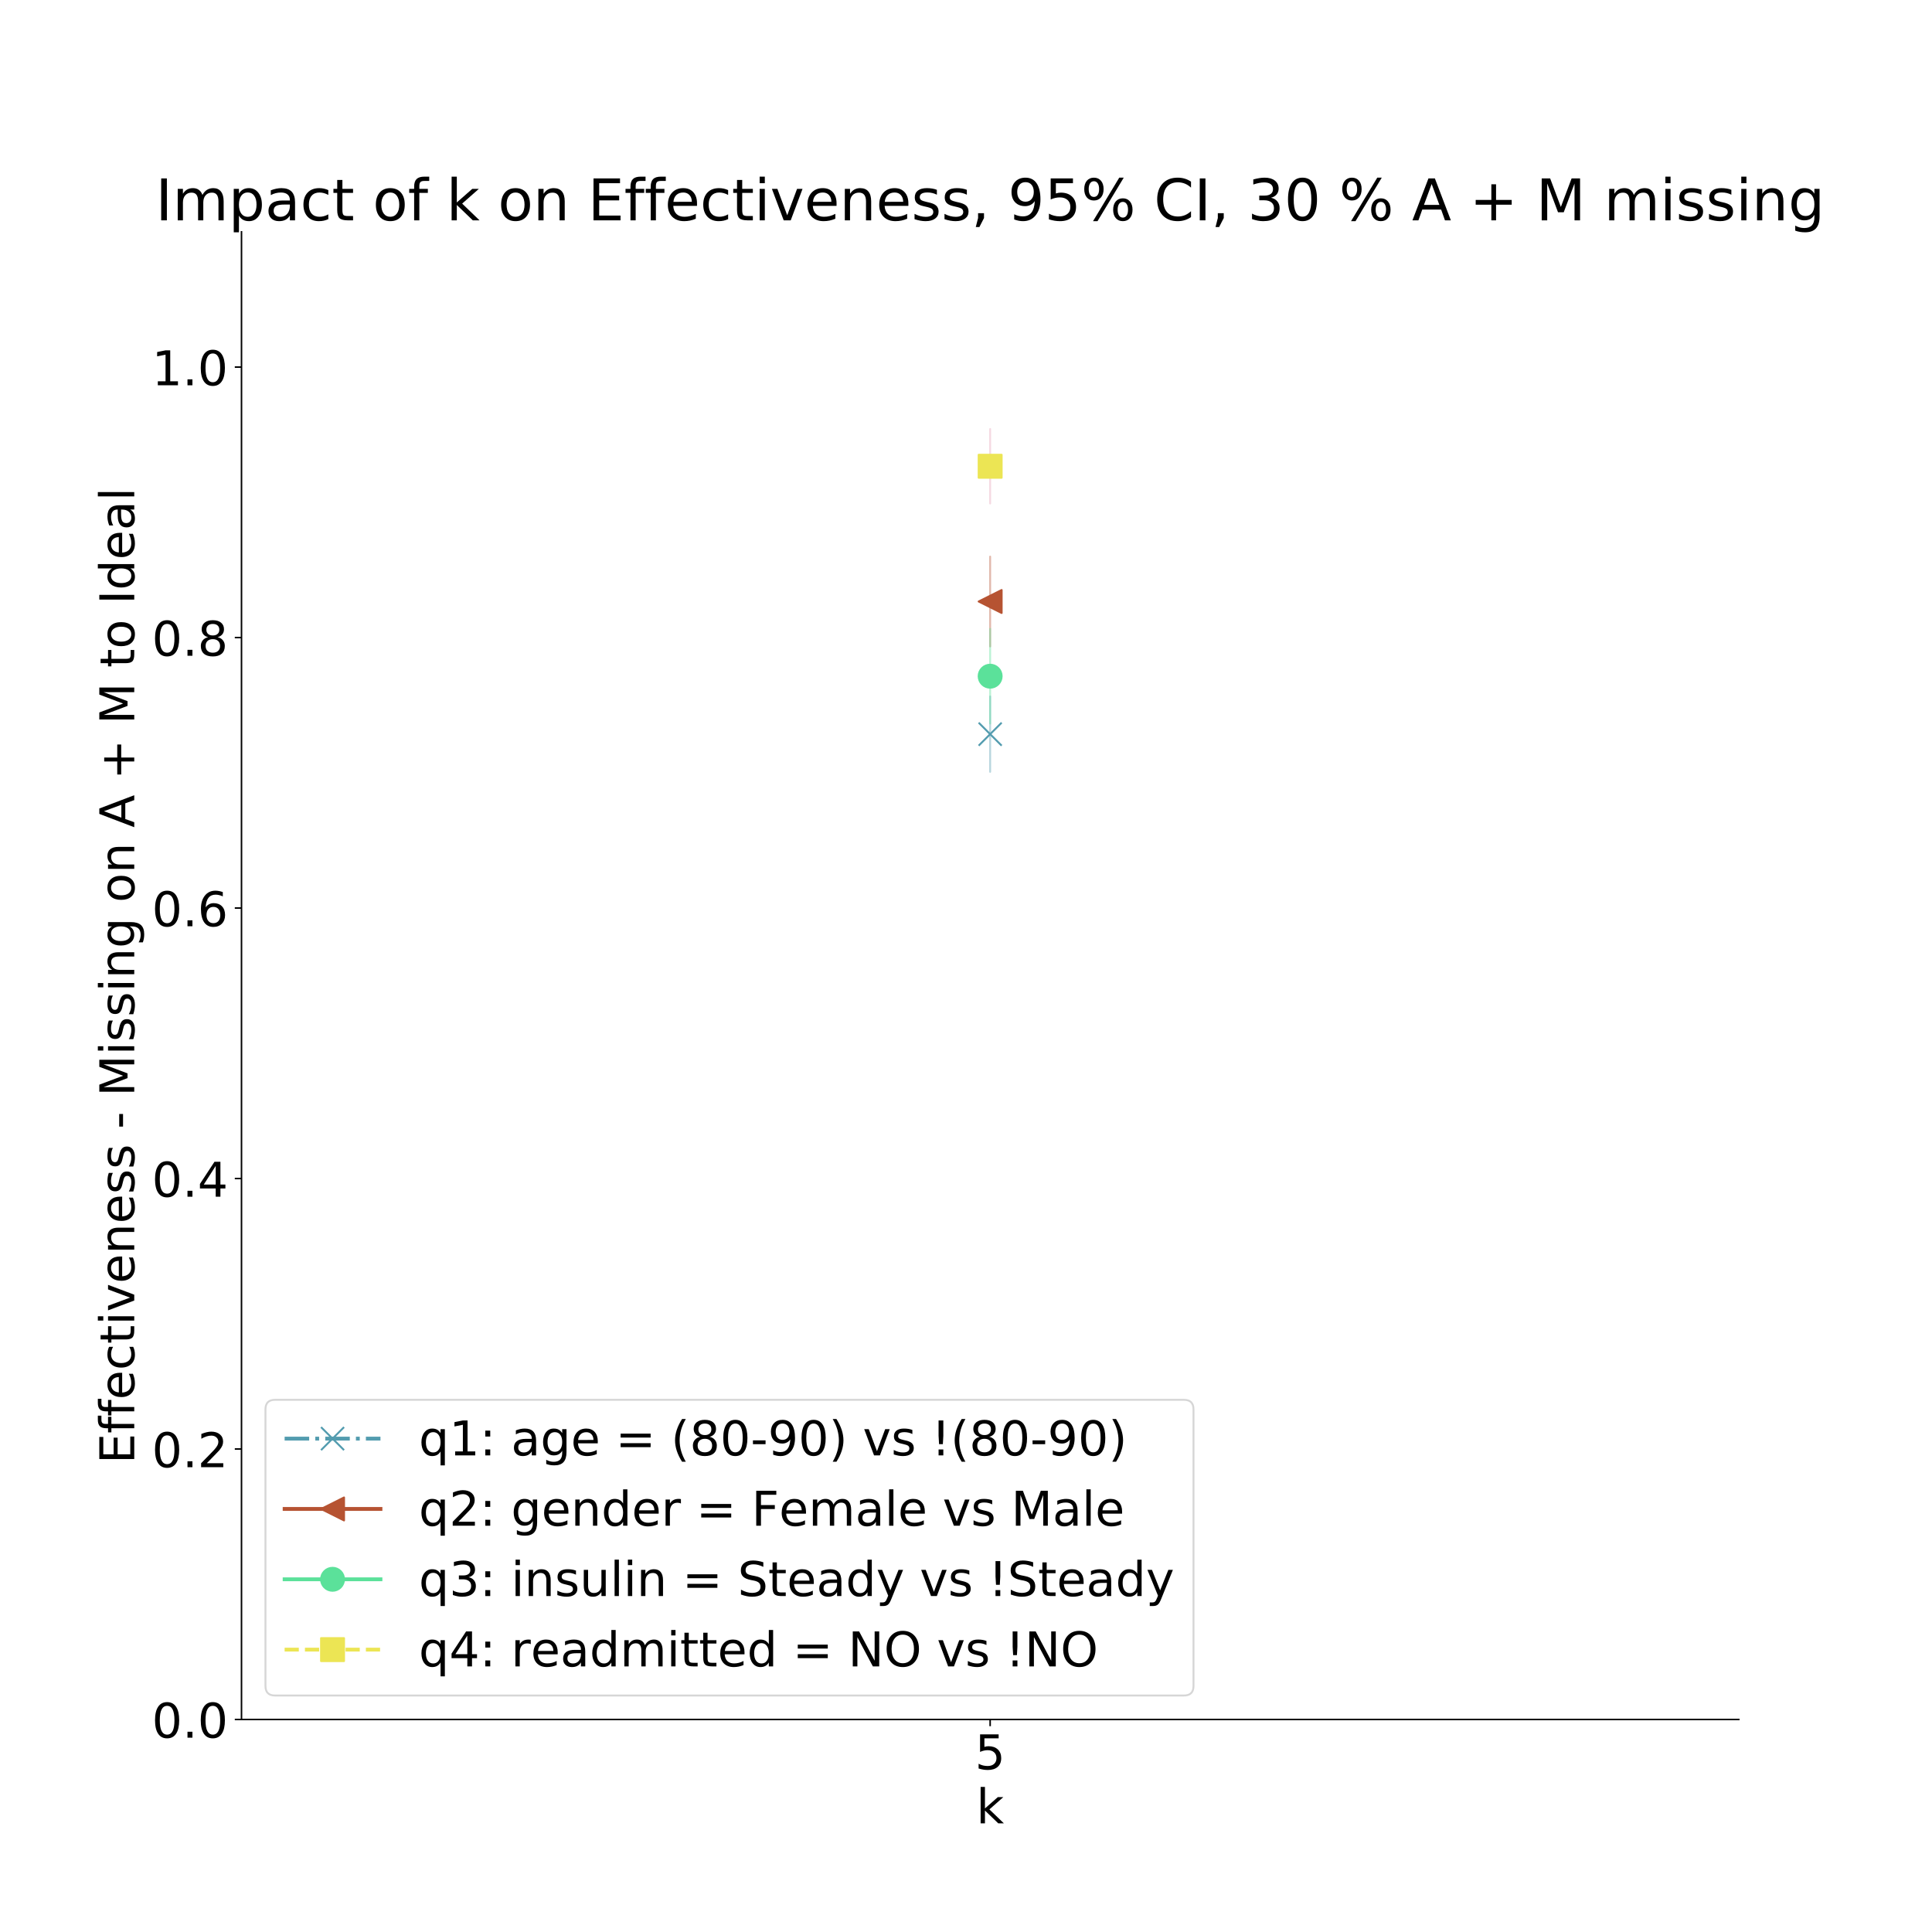<?xml version="1.0" encoding="utf-8" standalone="no"?>
<!DOCTYPE svg PUBLIC "-//W3C//DTD SVG 1.1//EN"
  "http://www.w3.org/Graphics/SVG/1.1/DTD/svg11.dtd">
<!-- Created with matplotlib (http://matplotlib.org/) -->
<svg height="1008pt" version="1.1" viewBox="0 0 1008 1008" width="1008pt" xmlns="http://www.w3.org/2000/svg" xmlns:xlink="http://www.w3.org/1999/xlink">
 <defs>
  <style type="text/css">
*{stroke-linecap:butt;stroke-linejoin:round;}
  </style>
 </defs>
 <g id="figure_1">
  <g id="patch_1">
   <path d="M 0 1008 
L 1008 1008 
L 1008 0 
L 0 0 
z
" style="fill:#ffffff;"/>
  </g>
  <g id="axes_1">
   <g id="patch_2">
    <path d="M 126 897.12 
L 907.2 897.12 
L 907.2 120.96 
L 126 120.96 
z
" style="fill:#ffffff;"/>
   </g>
   <g id="PolyCollection_1">
    <defs>
     <path d="M 516.6 -644.621 
L 516.6 -605.299 
L 516.6 -644.621 
L 516.6 -644.621 
z
" id="m4f0d070067" style="stroke:#539caf;stroke-opacity:0.4;"/>
    </defs>
    <g clip-path="url(#paf02b8f756)">
     <use style="fill:#539caf;fill-opacity:0.4;stroke:#539caf;stroke-opacity:0.4;" x="0" xlink:href="#m4f0d070067" y="1008"/>
    </g>
   </g>
   <g id="PolyCollection_2">
    <defs>
     <path d="M 516.6 -717.609 
L 516.6 -670.743 
L 516.6 -717.609 
L 516.6 -717.609 
z
" id="m9bb3b62ec3" style="stroke:#b65332;stroke-opacity:0.4;"/>
    </defs>
    <g clip-path="url(#paf02b8f756)">
     <use style="fill:#b65332;fill-opacity:0.4;stroke:#b65332;stroke-opacity:0.4;" x="0" xlink:href="#m9bb3b62ec3" y="1008"/>
    </g>
   </g>
   <g id="PolyCollection_3">
    <defs>
     <path d="M 516.6 -679.874 
L 516.6 -630.526 
L 516.6 -679.874 
L 516.6 -679.874 
z
" id="m451096f4d7" style="stroke:#5be19a;stroke-opacity:0.4;"/>
    </defs>
    <g clip-path="url(#paf02b8f756)">
     <use style="fill:#5be19a;fill-opacity:0.4;stroke:#5be19a;stroke-opacity:0.4;" x="0" xlink:href="#m451096f4d7" y="1008"/>
    </g>
   </g>
   <g id="PolyCollection_4">
    <defs>
     <path d="M 516.6 -784.166 
L 516.6 -745.306 
L 516.6 -784.166 
L 516.6 -784.166 
z
" id="m05eb0e3046" style="stroke:#e6a3ba;stroke-opacity:0.4;"/>
    </defs>
    <g clip-path="url(#paf02b8f756)">
     <use style="fill:#e6a3ba;fill-opacity:0.4;stroke:#e6a3ba;stroke-opacity:0.4;" x="0" xlink:href="#m05eb0e3046" y="1008"/>
    </g>
   </g>
   <g id="matplotlib.axis_1">
    <g id="xtick_1">
     <g id="line2d_1">
      <defs>
       <path d="M 0 0 
L 0 3.5 
" id="mfd693d1531" style="stroke:#000000;stroke-width:0.8;"/>
      </defs>
      <g>
       <use style="stroke:#000000;stroke-width:0.8;" x="516.6" xlink:href="#mfd693d1531" y="897.12"/>
      </g>
     </g>
     <g id="text_1">
      <!-- 5 -->
      <defs>
       <path d="M 10.797 72.906 
L 49.516 72.906 
L 49.516 64.594 
L 19.828 64.594 
L 19.828 46.734 
Q 21.969 47.469 24.109 47.828 
Q 26.266 48.188 28.422 48.188 
Q 40.625 48.188 47.75 41.5 
Q 54.891 34.812 54.891 23.391 
Q 54.891 11.625 47.562 5.094 
Q 40.234 -1.422 26.906 -1.422 
Q 22.312 -1.422 17.547 -0.641 
Q 12.797 0.141 7.719 1.703 
L 7.719 11.625 
Q 12.109 9.234 16.797 8.062 
Q 21.484 6.891 26.703 6.891 
Q 35.156 6.891 40.078 11.328 
Q 45.016 15.766 45.016 23.391 
Q 45.016 31 40.078 35.438 
Q 35.156 39.891 26.703 39.891 
Q 22.75 39.891 18.812 39.016 
Q 14.891 38.141 10.797 36.281 
z
" id="DejaVuSans-35"/>
      </defs>
      <g transform="translate(508.647 923.116)scale(0.25 -0.25)">
       <use xlink:href="#DejaVuSans-35"/>
      </g>
     </g>
    </g>
    <g id="text_2">
     <!-- k -->
     <defs>
      <path d="M 9.078 75.984 
L 18.109 75.984 
L 18.109 31.109 
L 44.922 54.688 
L 56.391 54.688 
L 27.391 29.109 
L 57.625 0 
L 45.906 0 
L 18.109 26.703 
L 18.109 0 
L 9.078 0 
z
" id="DejaVuSans-6b"/>
     </defs>
     <g transform="translate(509.362 951.311)scale(0.25 -0.25)">
      <use xlink:href="#DejaVuSans-6b"/>
     </g>
    </g>
   </g>
   <g id="matplotlib.axis_2">
    <g id="ytick_1">
     <g id="line2d_2">
      <defs>
       <path d="M 0 0 
L -3.5 0 
" id="mcf5ef20d5f" style="stroke:#000000;stroke-width:0.8;"/>
      </defs>
      <g>
       <use style="stroke:#000000;stroke-width:0.8;" x="126" xlink:href="#mcf5ef20d5f" y="897.12"/>
      </g>
     </g>
     <g id="text_3">
      <!-- 0.0 -->
      <defs>
       <path d="M 31.781 66.406 
Q 24.172 66.406 20.328 58.906 
Q 16.5 51.422 16.5 36.375 
Q 16.5 21.391 20.328 13.891 
Q 24.172 6.391 31.781 6.391 
Q 39.453 6.391 43.281 13.891 
Q 47.125 21.391 47.125 36.375 
Q 47.125 51.422 43.281 58.906 
Q 39.453 66.406 31.781 66.406 
z
M 31.781 74.219 
Q 44.047 74.219 50.516 64.516 
Q 56.984 54.828 56.984 36.375 
Q 56.984 17.969 50.516 8.266 
Q 44.047 -1.422 31.781 -1.422 
Q 19.531 -1.422 13.062 8.266 
Q 6.594 17.969 6.594 36.375 
Q 6.594 54.828 13.062 64.516 
Q 19.531 74.219 31.781 74.219 
z
" id="DejaVuSans-30"/>
       <path d="M 10.688 12.406 
L 21 12.406 
L 21 0 
L 10.688 0 
z
" id="DejaVuSans-2e"/>
      </defs>
      <g transform="translate(79.242 906.618)scale(0.25 -0.25)">
       <use xlink:href="#DejaVuSans-30"/>
       <use x="63.623" xlink:href="#DejaVuSans-2e"/>
       <use x="95.41" xlink:href="#DejaVuSans-30"/>
      </g>
     </g>
    </g>
    <g id="ytick_2">
     <g id="line2d_3">
      <g>
       <use style="stroke:#000000;stroke-width:0.8;" x="126" xlink:href="#mcf5ef20d5f" y="756"/>
      </g>
     </g>
     <g id="text_4">
      <!-- 0.2 -->
      <defs>
       <path d="M 19.188 8.297 
L 53.609 8.297 
L 53.609 0 
L 7.328 0 
L 7.328 8.297 
Q 12.938 14.109 22.625 23.891 
Q 32.328 33.688 34.812 36.531 
Q 39.547 41.844 41.422 45.531 
Q 43.312 49.219 43.312 52.781 
Q 43.312 58.594 39.234 62.25 
Q 35.156 65.922 28.609 65.922 
Q 23.969 65.922 18.812 64.312 
Q 13.672 62.703 7.812 59.422 
L 7.812 69.391 
Q 13.766 71.781 18.938 73 
Q 24.125 74.219 28.422 74.219 
Q 39.75 74.219 46.484 68.547 
Q 53.219 62.891 53.219 53.422 
Q 53.219 48.922 51.531 44.891 
Q 49.859 40.875 45.406 35.406 
Q 44.188 33.984 37.641 27.219 
Q 31.109 20.453 19.188 8.297 
z
" id="DejaVuSans-32"/>
      </defs>
      <g transform="translate(79.242 765.498)scale(0.25 -0.25)">
       <use xlink:href="#DejaVuSans-30"/>
       <use x="63.623" xlink:href="#DejaVuSans-2e"/>
       <use x="95.41" xlink:href="#DejaVuSans-32"/>
      </g>
     </g>
    </g>
    <g id="ytick_3">
     <g id="line2d_4">
      <g>
       <use style="stroke:#000000;stroke-width:0.8;" x="126" xlink:href="#mcf5ef20d5f" y="614.88"/>
      </g>
     </g>
     <g id="text_5">
      <!-- 0.4 -->
      <defs>
       <path d="M 37.797 64.312 
L 12.891 25.391 
L 37.797 25.391 
z
M 35.203 72.906 
L 47.609 72.906 
L 47.609 25.391 
L 58.016 25.391 
L 58.016 17.188 
L 47.609 17.188 
L 47.609 0 
L 37.797 0 
L 37.797 17.188 
L 4.891 17.188 
L 4.891 26.703 
z
" id="DejaVuSans-34"/>
      </defs>
      <g transform="translate(79.242 624.378)scale(0.25 -0.25)">
       <use xlink:href="#DejaVuSans-30"/>
       <use x="63.623" xlink:href="#DejaVuSans-2e"/>
       <use x="95.41" xlink:href="#DejaVuSans-34"/>
      </g>
     </g>
    </g>
    <g id="ytick_4">
     <g id="line2d_5">
      <g>
       <use style="stroke:#000000;stroke-width:0.8;" x="126" xlink:href="#mcf5ef20d5f" y="473.76"/>
      </g>
     </g>
     <g id="text_6">
      <!-- 0.6 -->
      <defs>
       <path d="M 33.016 40.375 
Q 26.375 40.375 22.484 35.828 
Q 18.609 31.297 18.609 23.391 
Q 18.609 15.531 22.484 10.953 
Q 26.375 6.391 33.016 6.391 
Q 39.656 6.391 43.531 10.953 
Q 47.406 15.531 47.406 23.391 
Q 47.406 31.297 43.531 35.828 
Q 39.656 40.375 33.016 40.375 
z
M 52.594 71.297 
L 52.594 62.312 
Q 48.875 64.062 45.094 64.984 
Q 41.312 65.922 37.594 65.922 
Q 27.828 65.922 22.672 59.328 
Q 17.531 52.734 16.797 39.406 
Q 19.672 43.656 24.016 45.922 
Q 28.375 48.188 33.594 48.188 
Q 44.578 48.188 50.953 41.516 
Q 57.328 34.859 57.328 23.391 
Q 57.328 12.156 50.688 5.359 
Q 44.047 -1.422 33.016 -1.422 
Q 20.359 -1.422 13.672 8.266 
Q 6.984 17.969 6.984 36.375 
Q 6.984 53.656 15.188 63.938 
Q 23.391 74.219 37.203 74.219 
Q 40.922 74.219 44.703 73.484 
Q 48.484 72.75 52.594 71.297 
z
" id="DejaVuSans-36"/>
      </defs>
      <g transform="translate(79.242 483.258)scale(0.25 -0.25)">
       <use xlink:href="#DejaVuSans-30"/>
       <use x="63.623" xlink:href="#DejaVuSans-2e"/>
       <use x="95.41" xlink:href="#DejaVuSans-36"/>
      </g>
     </g>
    </g>
    <g id="ytick_5">
     <g id="line2d_6">
      <g>
       <use style="stroke:#000000;stroke-width:0.8;" x="126" xlink:href="#mcf5ef20d5f" y="332.64"/>
      </g>
     </g>
     <g id="text_7">
      <!-- 0.8 -->
      <defs>
       <path d="M 31.781 34.625 
Q 24.75 34.625 20.719 30.859 
Q 16.703 27.094 16.703 20.516 
Q 16.703 13.922 20.719 10.156 
Q 24.75 6.391 31.781 6.391 
Q 38.812 6.391 42.859 10.172 
Q 46.922 13.969 46.922 20.516 
Q 46.922 27.094 42.891 30.859 
Q 38.875 34.625 31.781 34.625 
z
M 21.922 38.812 
Q 15.578 40.375 12.031 44.719 
Q 8.5 49.078 8.5 55.328 
Q 8.5 64.062 14.719 69.141 
Q 20.953 74.219 31.781 74.219 
Q 42.672 74.219 48.875 69.141 
Q 55.078 64.062 55.078 55.328 
Q 55.078 49.078 51.531 44.719 
Q 48 40.375 41.703 38.812 
Q 48.828 37.156 52.797 32.312 
Q 56.781 27.484 56.781 20.516 
Q 56.781 9.906 50.312 4.234 
Q 43.844 -1.422 31.781 -1.422 
Q 19.734 -1.422 13.25 4.234 
Q 6.781 9.906 6.781 20.516 
Q 6.781 27.484 10.781 32.312 
Q 14.797 37.156 21.922 38.812 
z
M 18.312 54.391 
Q 18.312 48.734 21.844 45.562 
Q 25.391 42.391 31.781 42.391 
Q 38.141 42.391 41.719 45.562 
Q 45.312 48.734 45.312 54.391 
Q 45.312 60.062 41.719 63.234 
Q 38.141 66.406 31.781 66.406 
Q 25.391 66.406 21.844 63.234 
Q 18.312 60.062 18.312 54.391 
z
" id="DejaVuSans-38"/>
      </defs>
      <g transform="translate(79.242 342.138)scale(0.25 -0.25)">
       <use xlink:href="#DejaVuSans-30"/>
       <use x="63.623" xlink:href="#DejaVuSans-2e"/>
       <use x="95.41" xlink:href="#DejaVuSans-38"/>
      </g>
     </g>
    </g>
    <g id="ytick_6">
     <g id="line2d_7">
      <g>
       <use style="stroke:#000000;stroke-width:0.8;" x="126" xlink:href="#mcf5ef20d5f" y="191.52"/>
      </g>
     </g>
     <g id="text_8">
      <!-- 1.0 -->
      <defs>
       <path d="M 12.406 8.297 
L 28.516 8.297 
L 28.516 63.922 
L 10.984 60.406 
L 10.984 69.391 
L 28.422 72.906 
L 38.281 72.906 
L 38.281 8.297 
L 54.391 8.297 
L 54.391 0 
L 12.406 0 
z
" id="DejaVuSans-31"/>
      </defs>
      <g transform="translate(79.242 201.018)scale(0.25 -0.25)">
       <use xlink:href="#DejaVuSans-31"/>
       <use x="63.623" xlink:href="#DejaVuSans-2e"/>
       <use x="95.41" xlink:href="#DejaVuSans-30"/>
      </g>
     </g>
    </g>
    <g id="text_9">
     <!-- Effectiveness - Missing on A + M to Ideal -->
     <defs>
      <path d="M 9.812 72.906 
L 55.906 72.906 
L 55.906 64.594 
L 19.672 64.594 
L 19.672 43.016 
L 54.391 43.016 
L 54.391 34.719 
L 19.672 34.719 
L 19.672 8.297 
L 56.781 8.297 
L 56.781 0 
L 9.812 0 
z
" id="DejaVuSans-45"/>
      <path d="M 37.109 75.984 
L 37.109 68.5 
L 28.516 68.5 
Q 23.688 68.5 21.797 66.547 
Q 19.922 64.594 19.922 59.516 
L 19.922 54.688 
L 34.719 54.688 
L 34.719 47.703 
L 19.922 47.703 
L 19.922 0 
L 10.891 0 
L 10.891 47.703 
L 2.297 47.703 
L 2.297 54.688 
L 10.891 54.688 
L 10.891 58.5 
Q 10.891 67.625 15.141 71.797 
Q 19.391 75.984 28.609 75.984 
z
" id="DejaVuSans-66"/>
      <path d="M 56.203 29.594 
L 56.203 25.203 
L 14.891 25.203 
Q 15.484 15.922 20.484 11.062 
Q 25.484 6.203 34.422 6.203 
Q 39.594 6.203 44.453 7.469 
Q 49.312 8.734 54.109 11.281 
L 54.109 2.781 
Q 49.266 0.734 44.188 -0.344 
Q 39.109 -1.422 33.891 -1.422 
Q 20.797 -1.422 13.156 6.188 
Q 5.516 13.812 5.516 26.812 
Q 5.516 40.234 12.766 48.109 
Q 20.016 56 32.328 56 
Q 43.359 56 49.781 48.891 
Q 56.203 41.797 56.203 29.594 
z
M 47.219 32.234 
Q 47.125 39.594 43.094 43.984 
Q 39.062 48.391 32.422 48.391 
Q 24.906 48.391 20.391 44.141 
Q 15.875 39.891 15.188 32.172 
z
" id="DejaVuSans-65"/>
      <path d="M 48.781 52.594 
L 48.781 44.188 
Q 44.969 46.297 41.141 47.344 
Q 37.312 48.391 33.406 48.391 
Q 24.656 48.391 19.812 42.844 
Q 14.984 37.312 14.984 27.297 
Q 14.984 17.281 19.812 11.734 
Q 24.656 6.203 33.406 6.203 
Q 37.312 6.203 41.141 7.25 
Q 44.969 8.297 48.781 10.406 
L 48.781 2.094 
Q 45.016 0.344 40.984 -0.531 
Q 36.969 -1.422 32.422 -1.422 
Q 20.062 -1.422 12.781 6.344 
Q 5.516 14.109 5.516 27.297 
Q 5.516 40.672 12.859 48.328 
Q 20.219 56 33.016 56 
Q 37.156 56 41.109 55.141 
Q 45.062 54.297 48.781 52.594 
z
" id="DejaVuSans-63"/>
      <path d="M 18.312 70.219 
L 18.312 54.688 
L 36.812 54.688 
L 36.812 47.703 
L 18.312 47.703 
L 18.312 18.016 
Q 18.312 11.328 20.141 9.422 
Q 21.969 7.516 27.594 7.516 
L 36.812 7.516 
L 36.812 0 
L 27.594 0 
Q 17.188 0 13.234 3.875 
Q 9.281 7.766 9.281 18.016 
L 9.281 47.703 
L 2.688 47.703 
L 2.688 54.688 
L 9.281 54.688 
L 9.281 70.219 
z
" id="DejaVuSans-74"/>
      <path d="M 9.422 54.688 
L 18.406 54.688 
L 18.406 0 
L 9.422 0 
z
M 9.422 75.984 
L 18.406 75.984 
L 18.406 64.594 
L 9.422 64.594 
z
" id="DejaVuSans-69"/>
      <path d="M 2.984 54.688 
L 12.5 54.688 
L 29.594 8.797 
L 46.688 54.688 
L 56.203 54.688 
L 35.688 0 
L 23.484 0 
z
" id="DejaVuSans-76"/>
      <path d="M 54.891 33.016 
L 54.891 0 
L 45.906 0 
L 45.906 32.719 
Q 45.906 40.484 42.875 44.328 
Q 39.844 48.188 33.797 48.188 
Q 26.516 48.188 22.312 43.547 
Q 18.109 38.922 18.109 30.906 
L 18.109 0 
L 9.078 0 
L 9.078 54.688 
L 18.109 54.688 
L 18.109 46.188 
Q 21.344 51.125 25.703 53.562 
Q 30.078 56 35.797 56 
Q 45.219 56 50.047 50.172 
Q 54.891 44.344 54.891 33.016 
z
" id="DejaVuSans-6e"/>
      <path d="M 44.281 53.078 
L 44.281 44.578 
Q 40.484 46.531 36.375 47.5 
Q 32.281 48.484 27.875 48.484 
Q 21.188 48.484 17.844 46.438 
Q 14.5 44.391 14.5 40.281 
Q 14.5 37.156 16.891 35.375 
Q 19.281 33.594 26.516 31.984 
L 29.594 31.297 
Q 39.156 29.25 43.188 25.516 
Q 47.219 21.781 47.219 15.094 
Q 47.219 7.469 41.188 3.016 
Q 35.156 -1.422 24.609 -1.422 
Q 20.219 -1.422 15.453 -0.562 
Q 10.688 0.297 5.422 2 
L 5.422 11.281 
Q 10.406 8.688 15.234 7.391 
Q 20.062 6.109 24.812 6.109 
Q 31.156 6.109 34.562 8.281 
Q 37.984 10.453 37.984 14.406 
Q 37.984 18.062 35.516 20.016 
Q 33.062 21.969 24.703 23.781 
L 21.578 24.516 
Q 13.234 26.266 9.516 29.906 
Q 5.812 33.547 5.812 39.891 
Q 5.812 47.609 11.281 51.797 
Q 16.75 56 26.812 56 
Q 31.781 56 36.172 55.266 
Q 40.578 54.547 44.281 53.078 
z
" id="DejaVuSans-73"/>
      <path id="DejaVuSans-20"/>
      <path d="M 4.891 31.391 
L 31.203 31.391 
L 31.203 23.391 
L 4.891 23.391 
z
" id="DejaVuSans-2d"/>
      <path d="M 9.812 72.906 
L 24.516 72.906 
L 43.109 23.297 
L 61.812 72.906 
L 76.516 72.906 
L 76.516 0 
L 66.891 0 
L 66.891 64.016 
L 48.094 14.016 
L 38.188 14.016 
L 19.391 64.016 
L 19.391 0 
L 9.812 0 
z
" id="DejaVuSans-4d"/>
      <path d="M 45.406 27.984 
Q 45.406 37.75 41.375 43.109 
Q 37.359 48.484 30.078 48.484 
Q 22.859 48.484 18.828 43.109 
Q 14.797 37.75 14.797 27.984 
Q 14.797 18.266 18.828 12.891 
Q 22.859 7.516 30.078 7.516 
Q 37.359 7.516 41.375 12.891 
Q 45.406 18.266 45.406 27.984 
z
M 54.391 6.781 
Q 54.391 -7.172 48.188 -13.984 
Q 42 -20.797 29.203 -20.797 
Q 24.469 -20.797 20.266 -20.094 
Q 16.062 -19.391 12.109 -17.922 
L 12.109 -9.188 
Q 16.062 -11.328 19.922 -12.344 
Q 23.781 -13.375 27.781 -13.375 
Q 36.625 -13.375 41.016 -8.766 
Q 45.406 -4.156 45.406 5.172 
L 45.406 9.625 
Q 42.625 4.781 38.281 2.391 
Q 33.938 0 27.875 0 
Q 17.828 0 11.672 7.656 
Q 5.516 15.328 5.516 27.984 
Q 5.516 40.672 11.672 48.328 
Q 17.828 56 27.875 56 
Q 33.938 56 38.281 53.609 
Q 42.625 51.219 45.406 46.391 
L 45.406 54.688 
L 54.391 54.688 
z
" id="DejaVuSans-67"/>
      <path d="M 30.609 48.391 
Q 23.391 48.391 19.188 42.75 
Q 14.984 37.109 14.984 27.297 
Q 14.984 17.484 19.156 11.844 
Q 23.344 6.203 30.609 6.203 
Q 37.797 6.203 41.984 11.859 
Q 46.188 17.531 46.188 27.297 
Q 46.188 37.016 41.984 42.703 
Q 37.797 48.391 30.609 48.391 
z
M 30.609 56 
Q 42.328 56 49.016 48.375 
Q 55.719 40.766 55.719 27.297 
Q 55.719 13.875 49.016 6.219 
Q 42.328 -1.422 30.609 -1.422 
Q 18.844 -1.422 12.172 6.219 
Q 5.516 13.875 5.516 27.297 
Q 5.516 40.766 12.172 48.375 
Q 18.844 56 30.609 56 
z
" id="DejaVuSans-6f"/>
      <path d="M 34.188 63.188 
L 20.797 26.906 
L 47.609 26.906 
z
M 28.609 72.906 
L 39.797 72.906 
L 67.578 0 
L 57.328 0 
L 50.688 18.703 
L 17.828 18.703 
L 11.188 0 
L 0.781 0 
z
" id="DejaVuSans-41"/>
      <path d="M 46 62.703 
L 46 35.5 
L 73.188 35.5 
L 73.188 27.203 
L 46 27.203 
L 46 0 
L 37.797 0 
L 37.797 27.203 
L 10.594 27.203 
L 10.594 35.5 
L 37.797 35.5 
L 37.797 62.703 
z
" id="DejaVuSans-2b"/>
      <path d="M 9.812 72.906 
L 19.672 72.906 
L 19.672 0 
L 9.812 0 
z
" id="DejaVuSans-49"/>
      <path d="M 45.406 46.391 
L 45.406 75.984 
L 54.391 75.984 
L 54.391 0 
L 45.406 0 
L 45.406 8.203 
Q 42.578 3.328 38.25 0.953 
Q 33.938 -1.422 27.875 -1.422 
Q 17.969 -1.422 11.734 6.484 
Q 5.516 14.406 5.516 27.297 
Q 5.516 40.188 11.734 48.094 
Q 17.969 56 27.875 56 
Q 33.938 56 38.25 53.625 
Q 42.578 51.266 45.406 46.391 
z
M 14.797 27.297 
Q 14.797 17.391 18.875 11.75 
Q 22.953 6.109 30.078 6.109 
Q 37.203 6.109 41.297 11.75 
Q 45.406 17.391 45.406 27.297 
Q 45.406 37.203 41.297 42.844 
Q 37.203 48.484 30.078 48.484 
Q 22.953 48.484 18.875 42.844 
Q 14.797 37.203 14.797 27.297 
z
" id="DejaVuSans-64"/>
      <path d="M 34.281 27.484 
Q 23.391 27.484 19.188 25 
Q 14.984 22.516 14.984 16.5 
Q 14.984 11.719 18.141 8.906 
Q 21.297 6.109 26.703 6.109 
Q 34.188 6.109 38.703 11.406 
Q 43.219 16.703 43.219 25.484 
L 43.219 27.484 
z
M 52.203 31.203 
L 52.203 0 
L 43.219 0 
L 43.219 8.297 
Q 40.141 3.328 35.547 0.953 
Q 30.953 -1.422 24.312 -1.422 
Q 15.922 -1.422 10.953 3.297 
Q 6 8.016 6 15.922 
Q 6 25.141 12.172 29.828 
Q 18.359 34.516 30.609 34.516 
L 43.219 34.516 
L 43.219 35.406 
Q 43.219 41.609 39.141 45 
Q 35.062 48.391 27.688 48.391 
Q 23 48.391 18.547 47.266 
Q 14.109 46.141 10.016 43.891 
L 10.016 52.203 
Q 14.938 54.109 19.578 55.047 
Q 24.219 56 28.609 56 
Q 40.484 56 46.344 49.844 
Q 52.203 43.703 52.203 31.203 
z
" id="DejaVuSans-61"/>
      <path d="M 9.422 75.984 
L 18.406 75.984 
L 18.406 0 
L 9.422 0 
z
" id="DejaVuSans-6c"/>
     </defs>
     <g transform="translate(70.043 763.683)rotate(-90)scale(0.25 -0.25)">
      <use xlink:href="#DejaVuSans-45"/>
      <use x="63.184" xlink:href="#DejaVuSans-66"/>
      <use x="98.389" xlink:href="#DejaVuSans-66"/>
      <use x="133.594" xlink:href="#DejaVuSans-65"/>
      <use x="195.117" xlink:href="#DejaVuSans-63"/>
      <use x="250.098" xlink:href="#DejaVuSans-74"/>
      <use x="289.307" xlink:href="#DejaVuSans-69"/>
      <use x="317.09" xlink:href="#DejaVuSans-76"/>
      <use x="376.27" xlink:href="#DejaVuSans-65"/>
      <use x="437.793" xlink:href="#DejaVuSans-6e"/>
      <use x="501.172" xlink:href="#DejaVuSans-65"/>
      <use x="562.695" xlink:href="#DejaVuSans-73"/>
      <use x="614.795" xlink:href="#DejaVuSans-73"/>
      <use x="666.895" xlink:href="#DejaVuSans-20"/>
      <use x="698.682" xlink:href="#DejaVuSans-2d"/>
      <use x="734.766" xlink:href="#DejaVuSans-20"/>
      <use x="766.553" xlink:href="#DejaVuSans-4d"/>
      <use x="852.832" xlink:href="#DejaVuSans-69"/>
      <use x="880.615" xlink:href="#DejaVuSans-73"/>
      <use x="932.715" xlink:href="#DejaVuSans-73"/>
      <use x="984.814" xlink:href="#DejaVuSans-69"/>
      <use x="1012.598" xlink:href="#DejaVuSans-6e"/>
      <use x="1075.977" xlink:href="#DejaVuSans-67"/>
      <use x="1139.453" xlink:href="#DejaVuSans-20"/>
      <use x="1171.24" xlink:href="#DejaVuSans-6f"/>
      <use x="1232.422" xlink:href="#DejaVuSans-6e"/>
      <use x="1295.801" xlink:href="#DejaVuSans-20"/>
      <use x="1327.588" xlink:href="#DejaVuSans-41"/>
      <use x="1395.996" xlink:href="#DejaVuSans-20"/>
      <use x="1427.783" xlink:href="#DejaVuSans-2b"/>
      <use x="1511.572" xlink:href="#DejaVuSans-20"/>
      <use x="1543.359" xlink:href="#DejaVuSans-4d"/>
      <use x="1629.639" xlink:href="#DejaVuSans-20"/>
      <use x="1661.426" xlink:href="#DejaVuSans-74"/>
      <use x="1700.635" xlink:href="#DejaVuSans-6f"/>
      <use x="1761.816" xlink:href="#DejaVuSans-20"/>
      <use x="1793.604" xlink:href="#DejaVuSans-49"/>
      <use x="1823.096" xlink:href="#DejaVuSans-64"/>
      <use x="1886.572" xlink:href="#DejaVuSans-65"/>
      <use x="1948.096" xlink:href="#DejaVuSans-61"/>
      <use x="2009.375" xlink:href="#DejaVuSans-6c"/>
     </g>
    </g>
   </g>
   <g id="line2d_8">
    <path clip-path="url(#paf02b8f756)" d="M 516.6 383.04 
" style="fill:none;stroke:#539caf;stroke-dasharray:12.8,3.2,2,3.2;stroke-dashoffset:0;stroke-width:2;"/>
    <defs>
     <path d="M -6 6 
L 6 -6 
M -6 -6 
L 6 6 
" id="m13bc001950" style="stroke:#539caf;"/>
    </defs>
    <g clip-path="url(#paf02b8f756)">
     <use style="fill:#539caf;stroke:#539caf;" x="516.6" xlink:href="#m13bc001950" y="383.04"/>
    </g>
   </g>
   <g id="line2d_9">
    <path clip-path="url(#paf02b8f756)" d="M 516.6 313.824 
" style="fill:none;stroke:#b65332;stroke-linecap:square;stroke-width:2;"/>
    <defs>
     <path d="M -6 -0 
L 6 6 
L 6 -6 
z
" id="m6d76613680" style="stroke:#b65332;stroke-linejoin:miter;"/>
    </defs>
    <g clip-path="url(#paf02b8f756)">
     <use style="fill:#b65332;stroke:#b65332;stroke-linejoin:miter;" x="516.6" xlink:href="#m6d76613680" y="313.824"/>
    </g>
   </g>
   <g id="line2d_10">
    <path clip-path="url(#paf02b8f756)" d="M 516.6 352.8 
" style="fill:none;stroke:#5be19a;stroke-linecap:square;stroke-width:2;"/>
    <defs>
     <path d="M 0 6 
C 1.591 6 3.117 5.368 4.243 4.243 
C 5.368 3.117 6 1.591 6 0 
C 6 -1.591 5.368 -3.117 4.243 -4.243 
C 3.117 -5.368 1.591 -6 0 -6 
C -1.591 -6 -3.117 -5.368 -4.243 -4.243 
C -5.368 -3.117 -6 -1.591 -6 0 
C -6 1.591 -5.368 3.117 -4.243 4.243 
C -3.117 5.368 -1.591 6 0 6 
z
" id="m7f3264301c" style="stroke:#5be19a;"/>
    </defs>
    <g clip-path="url(#paf02b8f756)">
     <use style="fill:#5be19a;stroke:#5be19a;" x="516.6" xlink:href="#m7f3264301c" y="352.8"/>
    </g>
   </g>
   <g id="line2d_11">
    <path clip-path="url(#paf02b8f756)" d="M 516.6 243.264 
" style="fill:none;stroke:#ece554;stroke-dasharray:7.4,3.2;stroke-dashoffset:0;stroke-width:2;"/>
    <defs>
     <path d="M -6 6 
L 6 6 
L 6 -6 
L -6 -6 
z
" id="maf0c6e7739" style="stroke:#ece554;stroke-linejoin:miter;"/>
    </defs>
    <g clip-path="url(#paf02b8f756)">
     <use style="fill:#ece554;stroke:#ece554;stroke-linejoin:miter;" x="516.6" xlink:href="#maf0c6e7739" y="243.264"/>
    </g>
   </g>
   <g id="patch_3">
    <path d="M 126 897.12 
L 126 120.96 
" style="fill:none;stroke:#000000;stroke-linecap:square;stroke-linejoin:miter;stroke-width:0.8;"/>
   </g>
   <g id="patch_4">
    <path d="M 126 897.12 
L 907.2 897.12 
" style="fill:none;stroke:#000000;stroke-linecap:square;stroke-linejoin:miter;stroke-width:0.8;"/>
   </g>
   <g id="text_10">
    <!-- Impact of k on Effectiveness, 95% CI, 30 % A + M missing -->
    <defs>
     <path d="M 52 44.188 
Q 55.375 50.25 60.062 53.125 
Q 64.75 56 71.094 56 
Q 79.641 56 84.281 50.016 
Q 88.922 44.047 88.922 33.016 
L 88.922 0 
L 79.891 0 
L 79.891 32.719 
Q 79.891 40.578 77.094 44.375 
Q 74.312 48.188 68.609 48.188 
Q 61.625 48.188 57.562 43.547 
Q 53.516 38.922 53.516 30.906 
L 53.516 0 
L 44.484 0 
L 44.484 32.719 
Q 44.484 40.625 41.703 44.406 
Q 38.922 48.188 33.109 48.188 
Q 26.219 48.188 22.156 43.531 
Q 18.109 38.875 18.109 30.906 
L 18.109 0 
L 9.078 0 
L 9.078 54.688 
L 18.109 54.688 
L 18.109 46.188 
Q 21.188 51.219 25.484 53.609 
Q 29.781 56 35.688 56 
Q 41.656 56 45.828 52.969 
Q 50 49.953 52 44.188 
z
" id="DejaVuSans-6d"/>
     <path d="M 18.109 8.203 
L 18.109 -20.797 
L 9.078 -20.797 
L 9.078 54.688 
L 18.109 54.688 
L 18.109 46.391 
Q 20.953 51.266 25.266 53.625 
Q 29.594 56 35.594 56 
Q 45.562 56 51.781 48.094 
Q 58.016 40.188 58.016 27.297 
Q 58.016 14.406 51.781 6.484 
Q 45.562 -1.422 35.594 -1.422 
Q 29.594 -1.422 25.266 0.953 
Q 20.953 3.328 18.109 8.203 
z
M 48.688 27.297 
Q 48.688 37.203 44.609 42.844 
Q 40.531 48.484 33.406 48.484 
Q 26.266 48.484 22.188 42.844 
Q 18.109 37.203 18.109 27.297 
Q 18.109 17.391 22.188 11.75 
Q 26.266 6.109 33.406 6.109 
Q 40.531 6.109 44.609 11.75 
Q 48.688 17.391 48.688 27.297 
z
" id="DejaVuSans-70"/>
     <path d="M 11.719 12.406 
L 22.016 12.406 
L 22.016 4 
L 14.016 -11.625 
L 7.719 -11.625 
L 11.719 4 
z
" id="DejaVuSans-2c"/>
     <path d="M 10.984 1.516 
L 10.984 10.5 
Q 14.703 8.734 18.5 7.812 
Q 22.312 6.891 25.984 6.891 
Q 35.75 6.891 40.891 13.453 
Q 46.047 20.016 46.781 33.406 
Q 43.953 29.203 39.594 26.953 
Q 35.25 24.703 29.984 24.703 
Q 19.047 24.703 12.672 31.312 
Q 6.297 37.938 6.297 49.422 
Q 6.297 60.641 12.938 67.422 
Q 19.578 74.219 30.609 74.219 
Q 43.266 74.219 49.922 64.516 
Q 56.594 54.828 56.594 36.375 
Q 56.594 19.141 48.406 8.859 
Q 40.234 -1.422 26.422 -1.422 
Q 22.703 -1.422 18.891 -0.688 
Q 15.094 0.047 10.984 1.516 
z
M 30.609 32.422 
Q 37.25 32.422 41.125 36.953 
Q 45.016 41.5 45.016 49.422 
Q 45.016 57.281 41.125 61.844 
Q 37.25 66.406 30.609 66.406 
Q 23.969 66.406 20.094 61.844 
Q 16.219 57.281 16.219 49.422 
Q 16.219 41.5 20.094 36.953 
Q 23.969 32.422 30.609 32.422 
z
" id="DejaVuSans-39"/>
     <path d="M 72.703 32.078 
Q 68.453 32.078 66.031 28.469 
Q 63.625 24.859 63.625 18.406 
Q 63.625 12.062 66.031 8.422 
Q 68.453 4.781 72.703 4.781 
Q 76.859 4.781 79.266 8.422 
Q 81.688 12.062 81.688 18.406 
Q 81.688 24.812 79.266 28.438 
Q 76.859 32.078 72.703 32.078 
z
M 72.703 38.281 
Q 80.422 38.281 84.953 32.906 
Q 89.5 27.547 89.5 18.406 
Q 89.5 9.281 84.938 3.922 
Q 80.375 -1.422 72.703 -1.422 
Q 64.891 -1.422 60.344 3.922 
Q 55.812 9.281 55.812 18.406 
Q 55.812 27.594 60.375 32.938 
Q 64.938 38.281 72.703 38.281 
z
M 22.312 68.016 
Q 18.109 68.016 15.688 64.375 
Q 13.281 60.75 13.281 54.391 
Q 13.281 47.953 15.672 44.328 
Q 18.062 40.719 22.312 40.719 
Q 26.562 40.719 28.969 44.328 
Q 31.391 47.953 31.391 54.391 
Q 31.391 60.688 28.953 64.344 
Q 26.516 68.016 22.312 68.016 
z
M 66.406 74.219 
L 74.219 74.219 
L 28.609 -1.422 
L 20.797 -1.422 
z
M 22.312 74.219 
Q 30.031 74.219 34.609 68.875 
Q 39.203 63.531 39.203 54.391 
Q 39.203 45.172 34.641 39.844 
Q 30.078 34.516 22.312 34.516 
Q 14.547 34.516 10.031 39.859 
Q 5.516 45.219 5.516 54.391 
Q 5.516 63.484 10.047 68.844 
Q 14.594 74.219 22.312 74.219 
z
" id="DejaVuSans-25"/>
     <path d="M 64.406 67.281 
L 64.406 56.891 
Q 59.422 61.531 53.781 63.812 
Q 48.141 66.109 41.797 66.109 
Q 29.297 66.109 22.656 58.469 
Q 16.016 50.828 16.016 36.375 
Q 16.016 21.969 22.656 14.328 
Q 29.297 6.688 41.797 6.688 
Q 48.141 6.688 53.781 8.984 
Q 59.422 11.281 64.406 15.922 
L 64.406 5.609 
Q 59.234 2.094 53.438 0.328 
Q 47.656 -1.422 41.219 -1.422 
Q 24.656 -1.422 15.125 8.703 
Q 5.609 18.844 5.609 36.375 
Q 5.609 53.953 15.125 64.078 
Q 24.656 74.219 41.219 74.219 
Q 47.75 74.219 53.531 72.484 
Q 59.328 70.75 64.406 67.281 
z
" id="DejaVuSans-43"/>
     <path d="M 40.578 39.312 
Q 47.656 37.797 51.625 33 
Q 55.609 28.219 55.609 21.188 
Q 55.609 10.406 48.188 4.484 
Q 40.766 -1.422 27.094 -1.422 
Q 22.516 -1.422 17.656 -0.516 
Q 12.797 0.391 7.625 2.203 
L 7.625 11.719 
Q 11.719 9.328 16.594 8.109 
Q 21.484 6.891 26.812 6.891 
Q 36.078 6.891 40.938 10.547 
Q 45.797 14.203 45.797 21.188 
Q 45.797 27.641 41.281 31.266 
Q 36.766 34.906 28.719 34.906 
L 20.219 34.906 
L 20.219 43.016 
L 29.109 43.016 
Q 36.375 43.016 40.234 45.922 
Q 44.094 48.828 44.094 54.297 
Q 44.094 59.906 40.109 62.906 
Q 36.141 65.922 28.719 65.922 
Q 24.656 65.922 20.016 65.031 
Q 15.375 64.156 9.812 62.312 
L 9.812 71.094 
Q 15.438 72.656 20.344 73.438 
Q 25.25 74.219 29.594 74.219 
Q 40.828 74.219 47.359 69.109 
Q 53.906 64.016 53.906 55.328 
Q 53.906 49.266 50.438 45.094 
Q 46.969 40.922 40.578 39.312 
z
" id="DejaVuSans-33"/>
    </defs>
    <g transform="translate(81.162 114.96)scale(0.3 -0.3)">
     <use xlink:href="#DejaVuSans-49"/>
     <use x="29.492" xlink:href="#DejaVuSans-6d"/>
     <use x="126.904" xlink:href="#DejaVuSans-70"/>
     <use x="190.381" xlink:href="#DejaVuSans-61"/>
     <use x="251.66" xlink:href="#DejaVuSans-63"/>
     <use x="306.641" xlink:href="#DejaVuSans-74"/>
     <use x="345.85" xlink:href="#DejaVuSans-20"/>
     <use x="377.637" xlink:href="#DejaVuSans-6f"/>
     <use x="438.818" xlink:href="#DejaVuSans-66"/>
     <use x="474.023" xlink:href="#DejaVuSans-20"/>
     <use x="505.811" xlink:href="#DejaVuSans-6b"/>
     <use x="563.721" xlink:href="#DejaVuSans-20"/>
     <use x="595.508" xlink:href="#DejaVuSans-6f"/>
     <use x="656.689" xlink:href="#DejaVuSans-6e"/>
     <use x="720.068" xlink:href="#DejaVuSans-20"/>
     <use x="751.855" xlink:href="#DejaVuSans-45"/>
     <use x="815.039" xlink:href="#DejaVuSans-66"/>
     <use x="850.244" xlink:href="#DejaVuSans-66"/>
     <use x="885.449" xlink:href="#DejaVuSans-65"/>
     <use x="946.973" xlink:href="#DejaVuSans-63"/>
     <use x="1001.953" xlink:href="#DejaVuSans-74"/>
     <use x="1041.162" xlink:href="#DejaVuSans-69"/>
     <use x="1068.945" xlink:href="#DejaVuSans-76"/>
     <use x="1128.125" xlink:href="#DejaVuSans-65"/>
     <use x="1189.648" xlink:href="#DejaVuSans-6e"/>
     <use x="1253.027" xlink:href="#DejaVuSans-65"/>
     <use x="1314.551" xlink:href="#DejaVuSans-73"/>
     <use x="1366.65" xlink:href="#DejaVuSans-73"/>
     <use x="1418.75" xlink:href="#DejaVuSans-2c"/>
     <use x="1450.537" xlink:href="#DejaVuSans-20"/>
     <use x="1482.324" xlink:href="#DejaVuSans-39"/>
     <use x="1545.947" xlink:href="#DejaVuSans-35"/>
     <use x="1609.57" xlink:href="#DejaVuSans-25"/>
     <use x="1704.59" xlink:href="#DejaVuSans-20"/>
     <use x="1736.377" xlink:href="#DejaVuSans-43"/>
     <use x="1806.201" xlink:href="#DejaVuSans-49"/>
     <use x="1835.693" xlink:href="#DejaVuSans-2c"/>
     <use x="1867.48" xlink:href="#DejaVuSans-20"/>
     <use x="1899.268" xlink:href="#DejaVuSans-33"/>
     <use x="1962.891" xlink:href="#DejaVuSans-30"/>
     <use x="2026.514" xlink:href="#DejaVuSans-20"/>
     <use x="2058.301" xlink:href="#DejaVuSans-25"/>
     <use x="2153.32" xlink:href="#DejaVuSans-20"/>
     <use x="2185.107" xlink:href="#DejaVuSans-41"/>
     <use x="2253.516" xlink:href="#DejaVuSans-20"/>
     <use x="2285.303" xlink:href="#DejaVuSans-2b"/>
     <use x="2369.092" xlink:href="#DejaVuSans-20"/>
     <use x="2400.879" xlink:href="#DejaVuSans-4d"/>
     <use x="2487.158" xlink:href="#DejaVuSans-20"/>
     <use x="2518.945" xlink:href="#DejaVuSans-6d"/>
     <use x="2616.357" xlink:href="#DejaVuSans-69"/>
     <use x="2644.141" xlink:href="#DejaVuSans-73"/>
     <use x="2696.24" xlink:href="#DejaVuSans-73"/>
     <use x="2748.34" xlink:href="#DejaVuSans-69"/>
     <use x="2776.123" xlink:href="#DejaVuSans-6e"/>
     <use x="2839.502" xlink:href="#DejaVuSans-67"/>
    </g>
   </g>
   <g id="legend_1">
    <g id="patch_5">
     <path d="M 143.5 884.62 
L 617.695 884.62 
Q 622.695 884.62 622.695 879.62 
L 622.695 735.339 
Q 622.695 730.339 617.695 730.339 
L 143.5 730.339 
Q 138.5 730.339 138.5 735.339 
L 138.5 879.62 
Q 138.5 884.62 143.5 884.62 
z
" style="fill:#ffffff;opacity:0.8;stroke:#cccccc;stroke-linejoin:miter;"/>
    </g>
    <g id="line2d_12">
     <path d="M 148.5 750.585 
L 198.5 750.585 
" style="fill:none;stroke:#539caf;stroke-dasharray:12.8,3.2,2,3.2;stroke-dashoffset:0;stroke-width:2;"/>
    </g>
    <g id="line2d_13">
     <g>
      <use style="fill:#539caf;stroke:#539caf;" x="173.5" xlink:href="#m13bc001950" y="750.585"/>
     </g>
    </g>
    <g id="text_11">
     <!-- q1: age = (80-90) vs !(80-90) -->
     <defs>
      <path d="M 14.797 27.297 
Q 14.797 17.391 18.875 11.75 
Q 22.953 6.109 30.078 6.109 
Q 37.203 6.109 41.297 11.75 
Q 45.406 17.391 45.406 27.297 
Q 45.406 37.203 41.297 42.844 
Q 37.203 48.484 30.078 48.484 
Q 22.953 48.484 18.875 42.844 
Q 14.797 37.203 14.797 27.297 
z
M 45.406 8.203 
Q 42.578 3.328 38.25 0.953 
Q 33.938 -1.422 27.875 -1.422 
Q 17.969 -1.422 11.734 6.484 
Q 5.516 14.406 5.516 27.297 
Q 5.516 40.188 11.734 48.094 
Q 17.969 56 27.875 56 
Q 33.938 56 38.25 53.625 
Q 42.578 51.266 45.406 46.391 
L 45.406 54.688 
L 54.391 54.688 
L 54.391 -20.797 
L 45.406 -20.797 
z
" id="DejaVuSans-71"/>
      <path d="M 11.719 12.406 
L 22.016 12.406 
L 22.016 0 
L 11.719 0 
z
M 11.719 51.703 
L 22.016 51.703 
L 22.016 39.312 
L 11.719 39.312 
z
" id="DejaVuSans-3a"/>
      <path d="M 10.594 45.406 
L 73.188 45.406 
L 73.188 37.203 
L 10.594 37.203 
z
M 10.594 25.484 
L 73.188 25.484 
L 73.188 17.188 
L 10.594 17.188 
z
" id="DejaVuSans-3d"/>
      <path d="M 31 75.875 
Q 24.469 64.656 21.281 53.656 
Q 18.109 42.672 18.109 31.391 
Q 18.109 20.125 21.312 9.062 
Q 24.516 -2 31 -13.188 
L 23.188 -13.188 
Q 15.875 -1.703 12.234 9.375 
Q 8.594 20.453 8.594 31.391 
Q 8.594 42.281 12.203 53.312 
Q 15.828 64.359 23.188 75.875 
z
" id="DejaVuSans-28"/>
      <path d="M 8.016 75.875 
L 15.828 75.875 
Q 23.141 64.359 26.781 53.312 
Q 30.422 42.281 30.422 31.391 
Q 30.422 20.453 26.781 9.375 
Q 23.141 -1.703 15.828 -13.188 
L 8.016 -13.188 
Q 14.5 -2 17.703 9.062 
Q 20.906 20.125 20.906 31.391 
Q 20.906 42.672 17.703 53.656 
Q 14.5 64.656 8.016 75.875 
z
" id="DejaVuSans-29"/>
      <path d="M 15.094 12.406 
L 25 12.406 
L 25 0 
L 15.094 0 
z
M 15.094 72.906 
L 25 72.906 
L 25 40.922 
L 24.031 23.484 
L 16.109 23.484 
L 15.094 40.922 
z
" id="DejaVuSans-21"/>
     </defs>
     <g transform="translate(218.5 759.335)scale(0.25 -0.25)">
      <use xlink:href="#DejaVuSans-71"/>
      <use x="63.477" xlink:href="#DejaVuSans-31"/>
      <use x="127.1" xlink:href="#DejaVuSans-3a"/>
      <use x="160.791" xlink:href="#DejaVuSans-20"/>
      <use x="192.578" xlink:href="#DejaVuSans-61"/>
      <use x="253.857" xlink:href="#DejaVuSans-67"/>
      <use x="317.334" xlink:href="#DejaVuSans-65"/>
      <use x="378.857" xlink:href="#DejaVuSans-20"/>
      <use x="410.645" xlink:href="#DejaVuSans-3d"/>
      <use x="494.434" xlink:href="#DejaVuSans-20"/>
      <use x="526.221" xlink:href="#DejaVuSans-28"/>
      <use x="565.234" xlink:href="#DejaVuSans-38"/>
      <use x="628.857" xlink:href="#DejaVuSans-30"/>
      <use x="692.48" xlink:href="#DejaVuSans-2d"/>
      <use x="728.564" xlink:href="#DejaVuSans-39"/>
      <use x="792.188" xlink:href="#DejaVuSans-30"/>
      <use x="855.811" xlink:href="#DejaVuSans-29"/>
      <use x="894.824" xlink:href="#DejaVuSans-20"/>
      <use x="926.611" xlink:href="#DejaVuSans-76"/>
      <use x="985.791" xlink:href="#DejaVuSans-73"/>
      <use x="1037.891" xlink:href="#DejaVuSans-20"/>
      <use x="1069.678" xlink:href="#DejaVuSans-21"/>
      <use x="1109.766" xlink:href="#DejaVuSans-28"/>
      <use x="1148.779" xlink:href="#DejaVuSans-38"/>
      <use x="1212.402" xlink:href="#DejaVuSans-30"/>
      <use x="1276.025" xlink:href="#DejaVuSans-2d"/>
      <use x="1312.109" xlink:href="#DejaVuSans-39"/>
      <use x="1375.732" xlink:href="#DejaVuSans-30"/>
      <use x="1439.355" xlink:href="#DejaVuSans-29"/>
     </g>
    </g>
    <g id="line2d_14">
     <path d="M 148.5 787.28 
L 198.5 787.28 
" style="fill:none;stroke:#b65332;stroke-linecap:square;stroke-width:2;"/>
    </g>
    <g id="line2d_15">
     <g>
      <use style="fill:#b65332;stroke:#b65332;stroke-linejoin:miter;" x="173.5" xlink:href="#m6d76613680" y="787.28"/>
     </g>
    </g>
    <g id="text_12">
     <!-- q2: gender = Female vs Male -->
     <defs>
      <path d="M 41.109 46.297 
Q 39.594 47.172 37.812 47.578 
Q 36.031 48 33.891 48 
Q 26.266 48 22.188 43.047 
Q 18.109 38.094 18.109 28.812 
L 18.109 0 
L 9.078 0 
L 9.078 54.688 
L 18.109 54.688 
L 18.109 46.188 
Q 20.953 51.172 25.484 53.578 
Q 30.031 56 36.531 56 
Q 37.453 56 38.578 55.875 
Q 39.703 55.766 41.062 55.516 
z
" id="DejaVuSans-72"/>
      <path d="M 9.812 72.906 
L 51.703 72.906 
L 51.703 64.594 
L 19.672 64.594 
L 19.672 43.109 
L 48.578 43.109 
L 48.578 34.812 
L 19.672 34.812 
L 19.672 0 
L 9.812 0 
z
" id="DejaVuSans-46"/>
     </defs>
     <g transform="translate(218.5 796.03)scale(0.25 -0.25)">
      <use xlink:href="#DejaVuSans-71"/>
      <use x="63.477" xlink:href="#DejaVuSans-32"/>
      <use x="127.1" xlink:href="#DejaVuSans-3a"/>
      <use x="160.791" xlink:href="#DejaVuSans-20"/>
      <use x="192.578" xlink:href="#DejaVuSans-67"/>
      <use x="256.055" xlink:href="#DejaVuSans-65"/>
      <use x="317.578" xlink:href="#DejaVuSans-6e"/>
      <use x="380.957" xlink:href="#DejaVuSans-64"/>
      <use x="444.434" xlink:href="#DejaVuSans-65"/>
      <use x="505.957" xlink:href="#DejaVuSans-72"/>
      <use x="547.07" xlink:href="#DejaVuSans-20"/>
      <use x="578.857" xlink:href="#DejaVuSans-3d"/>
      <use x="662.646" xlink:href="#DejaVuSans-20"/>
      <use x="694.434" xlink:href="#DejaVuSans-46"/>
      <use x="751.875" xlink:href="#DejaVuSans-65"/>
      <use x="813.398" xlink:href="#DejaVuSans-6d"/>
      <use x="910.811" xlink:href="#DejaVuSans-61"/>
      <use x="972.09" xlink:href="#DejaVuSans-6c"/>
      <use x="999.873" xlink:href="#DejaVuSans-65"/>
      <use x="1061.396" xlink:href="#DejaVuSans-20"/>
      <use x="1093.184" xlink:href="#DejaVuSans-76"/>
      <use x="1152.363" xlink:href="#DejaVuSans-73"/>
      <use x="1204.463" xlink:href="#DejaVuSans-20"/>
      <use x="1236.25" xlink:href="#DejaVuSans-4d"/>
      <use x="1322.529" xlink:href="#DejaVuSans-61"/>
      <use x="1383.809" xlink:href="#DejaVuSans-6c"/>
      <use x="1411.592" xlink:href="#DejaVuSans-65"/>
     </g>
    </g>
    <g id="line2d_16">
     <path d="M 148.5 823.975 
L 198.5 823.975 
" style="fill:none;stroke:#5be19a;stroke-linecap:square;stroke-width:2;"/>
    </g>
    <g id="line2d_17">
     <g>
      <use style="fill:#5be19a;stroke:#5be19a;" x="173.5" xlink:href="#m7f3264301c" y="823.975"/>
     </g>
    </g>
    <g id="text_13">
     <!-- q3: insulin = Steady vs !Steady -->
     <defs>
      <path d="M 8.5 21.578 
L 8.5 54.688 
L 17.484 54.688 
L 17.484 21.922 
Q 17.484 14.156 20.5 10.266 
Q 23.531 6.391 29.594 6.391 
Q 36.859 6.391 41.078 11.031 
Q 45.312 15.672 45.312 23.688 
L 45.312 54.688 
L 54.297 54.688 
L 54.297 0 
L 45.312 0 
L 45.312 8.406 
Q 42.047 3.422 37.719 1 
Q 33.406 -1.422 27.688 -1.422 
Q 18.266 -1.422 13.375 4.438 
Q 8.5 10.297 8.5 21.578 
z
M 31.109 56 
z
" id="DejaVuSans-75"/>
      <path d="M 53.516 70.516 
L 53.516 60.891 
Q 47.906 63.578 42.922 64.891 
Q 37.938 66.219 33.297 66.219 
Q 25.25 66.219 20.875 63.094 
Q 16.5 59.969 16.5 54.203 
Q 16.5 49.359 19.406 46.891 
Q 22.312 44.438 30.422 42.922 
L 36.375 41.703 
Q 47.406 39.594 52.656 34.297 
Q 57.906 29 57.906 20.125 
Q 57.906 9.516 50.797 4.047 
Q 43.703 -1.422 29.984 -1.422 
Q 24.812 -1.422 18.969 -0.25 
Q 13.141 0.922 6.891 3.219 
L 6.891 13.375 
Q 12.891 10.016 18.656 8.297 
Q 24.422 6.594 29.984 6.594 
Q 38.422 6.594 43.016 9.906 
Q 47.609 13.234 47.609 19.391 
Q 47.609 24.75 44.312 27.781 
Q 41.016 30.812 33.5 32.328 
L 27.484 33.5 
Q 16.453 35.688 11.516 40.375 
Q 6.594 45.062 6.594 53.422 
Q 6.594 63.094 13.406 68.656 
Q 20.219 74.219 32.172 74.219 
Q 37.312 74.219 42.625 73.281 
Q 47.953 72.359 53.516 70.516 
z
" id="DejaVuSans-53"/>
      <path d="M 32.172 -5.078 
Q 28.375 -14.844 24.75 -17.812 
Q 21.141 -20.797 15.094 -20.797 
L 7.906 -20.797 
L 7.906 -13.281 
L 13.188 -13.281 
Q 16.891 -13.281 18.938 -11.516 
Q 21 -9.766 23.484 -3.219 
L 25.094 0.875 
L 2.984 54.688 
L 12.5 54.688 
L 29.594 11.922 
L 46.688 54.688 
L 56.203 54.688 
z
" id="DejaVuSans-79"/>
     </defs>
     <g transform="translate(218.5 832.725)scale(0.25 -0.25)">
      <use xlink:href="#DejaVuSans-71"/>
      <use x="63.477" xlink:href="#DejaVuSans-33"/>
      <use x="127.1" xlink:href="#DejaVuSans-3a"/>
      <use x="160.791" xlink:href="#DejaVuSans-20"/>
      <use x="192.578" xlink:href="#DejaVuSans-69"/>
      <use x="220.361" xlink:href="#DejaVuSans-6e"/>
      <use x="283.74" xlink:href="#DejaVuSans-73"/>
      <use x="335.84" xlink:href="#DejaVuSans-75"/>
      <use x="399.219" xlink:href="#DejaVuSans-6c"/>
      <use x="427.002" xlink:href="#DejaVuSans-69"/>
      <use x="454.785" xlink:href="#DejaVuSans-6e"/>
      <use x="518.164" xlink:href="#DejaVuSans-20"/>
      <use x="549.951" xlink:href="#DejaVuSans-3d"/>
      <use x="633.74" xlink:href="#DejaVuSans-20"/>
      <use x="665.527" xlink:href="#DejaVuSans-53"/>
      <use x="729.004" xlink:href="#DejaVuSans-74"/>
      <use x="768.213" xlink:href="#DejaVuSans-65"/>
      <use x="829.736" xlink:href="#DejaVuSans-61"/>
      <use x="891.016" xlink:href="#DejaVuSans-64"/>
      <use x="954.492" xlink:href="#DejaVuSans-79"/>
      <use x="1013.672" xlink:href="#DejaVuSans-20"/>
      <use x="1045.459" xlink:href="#DejaVuSans-76"/>
      <use x="1104.639" xlink:href="#DejaVuSans-73"/>
      <use x="1156.738" xlink:href="#DejaVuSans-20"/>
      <use x="1188.525" xlink:href="#DejaVuSans-21"/>
      <use x="1228.613" xlink:href="#DejaVuSans-53"/>
      <use x="1292.09" xlink:href="#DejaVuSans-74"/>
      <use x="1331.299" xlink:href="#DejaVuSans-65"/>
      <use x="1392.822" xlink:href="#DejaVuSans-61"/>
      <use x="1454.102" xlink:href="#DejaVuSans-64"/>
      <use x="1517.578" xlink:href="#DejaVuSans-79"/>
     </g>
    </g>
    <g id="line2d_18">
     <path d="M 148.5 860.671 
L 198.5 860.671 
" style="fill:none;stroke:#ece554;stroke-dasharray:7.4,3.2;stroke-dashoffset:0;stroke-width:2;"/>
    </g>
    <g id="line2d_19">
     <g>
      <use style="fill:#ece554;stroke:#ece554;stroke-linejoin:miter;" x="173.5" xlink:href="#maf0c6e7739" y="860.671"/>
     </g>
    </g>
    <g id="text_14">
     <!-- q4: readmitted = NO vs !NO -->
     <defs>
      <path d="M 9.812 72.906 
L 23.094 72.906 
L 55.422 11.922 
L 55.422 72.906 
L 64.984 72.906 
L 64.984 0 
L 51.703 0 
L 19.391 60.984 
L 19.391 0 
L 9.812 0 
z
" id="DejaVuSans-4e"/>
      <path d="M 39.406 66.219 
Q 28.656 66.219 22.328 58.203 
Q 16.016 50.203 16.016 36.375 
Q 16.016 22.609 22.328 14.594 
Q 28.656 6.594 39.406 6.594 
Q 50.141 6.594 56.422 14.594 
Q 62.703 22.609 62.703 36.375 
Q 62.703 50.203 56.422 58.203 
Q 50.141 66.219 39.406 66.219 
z
M 39.406 74.219 
Q 54.734 74.219 63.906 63.938 
Q 73.094 53.656 73.094 36.375 
Q 73.094 19.141 63.906 8.859 
Q 54.734 -1.422 39.406 -1.422 
Q 24.031 -1.422 14.812 8.828 
Q 5.609 19.094 5.609 36.375 
Q 5.609 53.656 14.812 63.938 
Q 24.031 74.219 39.406 74.219 
z
" id="DejaVuSans-4f"/>
     </defs>
     <g transform="translate(218.5 869.421)scale(0.25 -0.25)">
      <use xlink:href="#DejaVuSans-71"/>
      <use x="63.477" xlink:href="#DejaVuSans-34"/>
      <use x="127.1" xlink:href="#DejaVuSans-3a"/>
      <use x="160.791" xlink:href="#DejaVuSans-20"/>
      <use x="192.578" xlink:href="#DejaVuSans-72"/>
      <use x="233.66" xlink:href="#DejaVuSans-65"/>
      <use x="295.184" xlink:href="#DejaVuSans-61"/>
      <use x="356.463" xlink:href="#DejaVuSans-64"/>
      <use x="419.939" xlink:href="#DejaVuSans-6d"/>
      <use x="517.352" xlink:href="#DejaVuSans-69"/>
      <use x="545.135" xlink:href="#DejaVuSans-74"/>
      <use x="584.344" xlink:href="#DejaVuSans-74"/>
      <use x="623.553" xlink:href="#DejaVuSans-65"/>
      <use x="685.076" xlink:href="#DejaVuSans-64"/>
      <use x="748.553" xlink:href="#DejaVuSans-20"/>
      <use x="780.34" xlink:href="#DejaVuSans-3d"/>
      <use x="864.129" xlink:href="#DejaVuSans-20"/>
      <use x="895.916" xlink:href="#DejaVuSans-4e"/>
      <use x="970.721" xlink:href="#DejaVuSans-4f"/>
      <use x="1049.432" xlink:href="#DejaVuSans-20"/>
      <use x="1081.219" xlink:href="#DejaVuSans-76"/>
      <use x="1140.398" xlink:href="#DejaVuSans-73"/>
      <use x="1192.498" xlink:href="#DejaVuSans-20"/>
      <use x="1224.285" xlink:href="#DejaVuSans-21"/>
      <use x="1264.373" xlink:href="#DejaVuSans-4e"/>
      <use x="1339.178" xlink:href="#DejaVuSans-4f"/>
     </g>
    </g>
   </g>
  </g>
 </g>
 <defs>
  <clipPath id="paf02b8f756">
   <rect height="776.16" width="781.2" x="126" y="120.96"/>
  </clipPath>
 </defs>
</svg>
